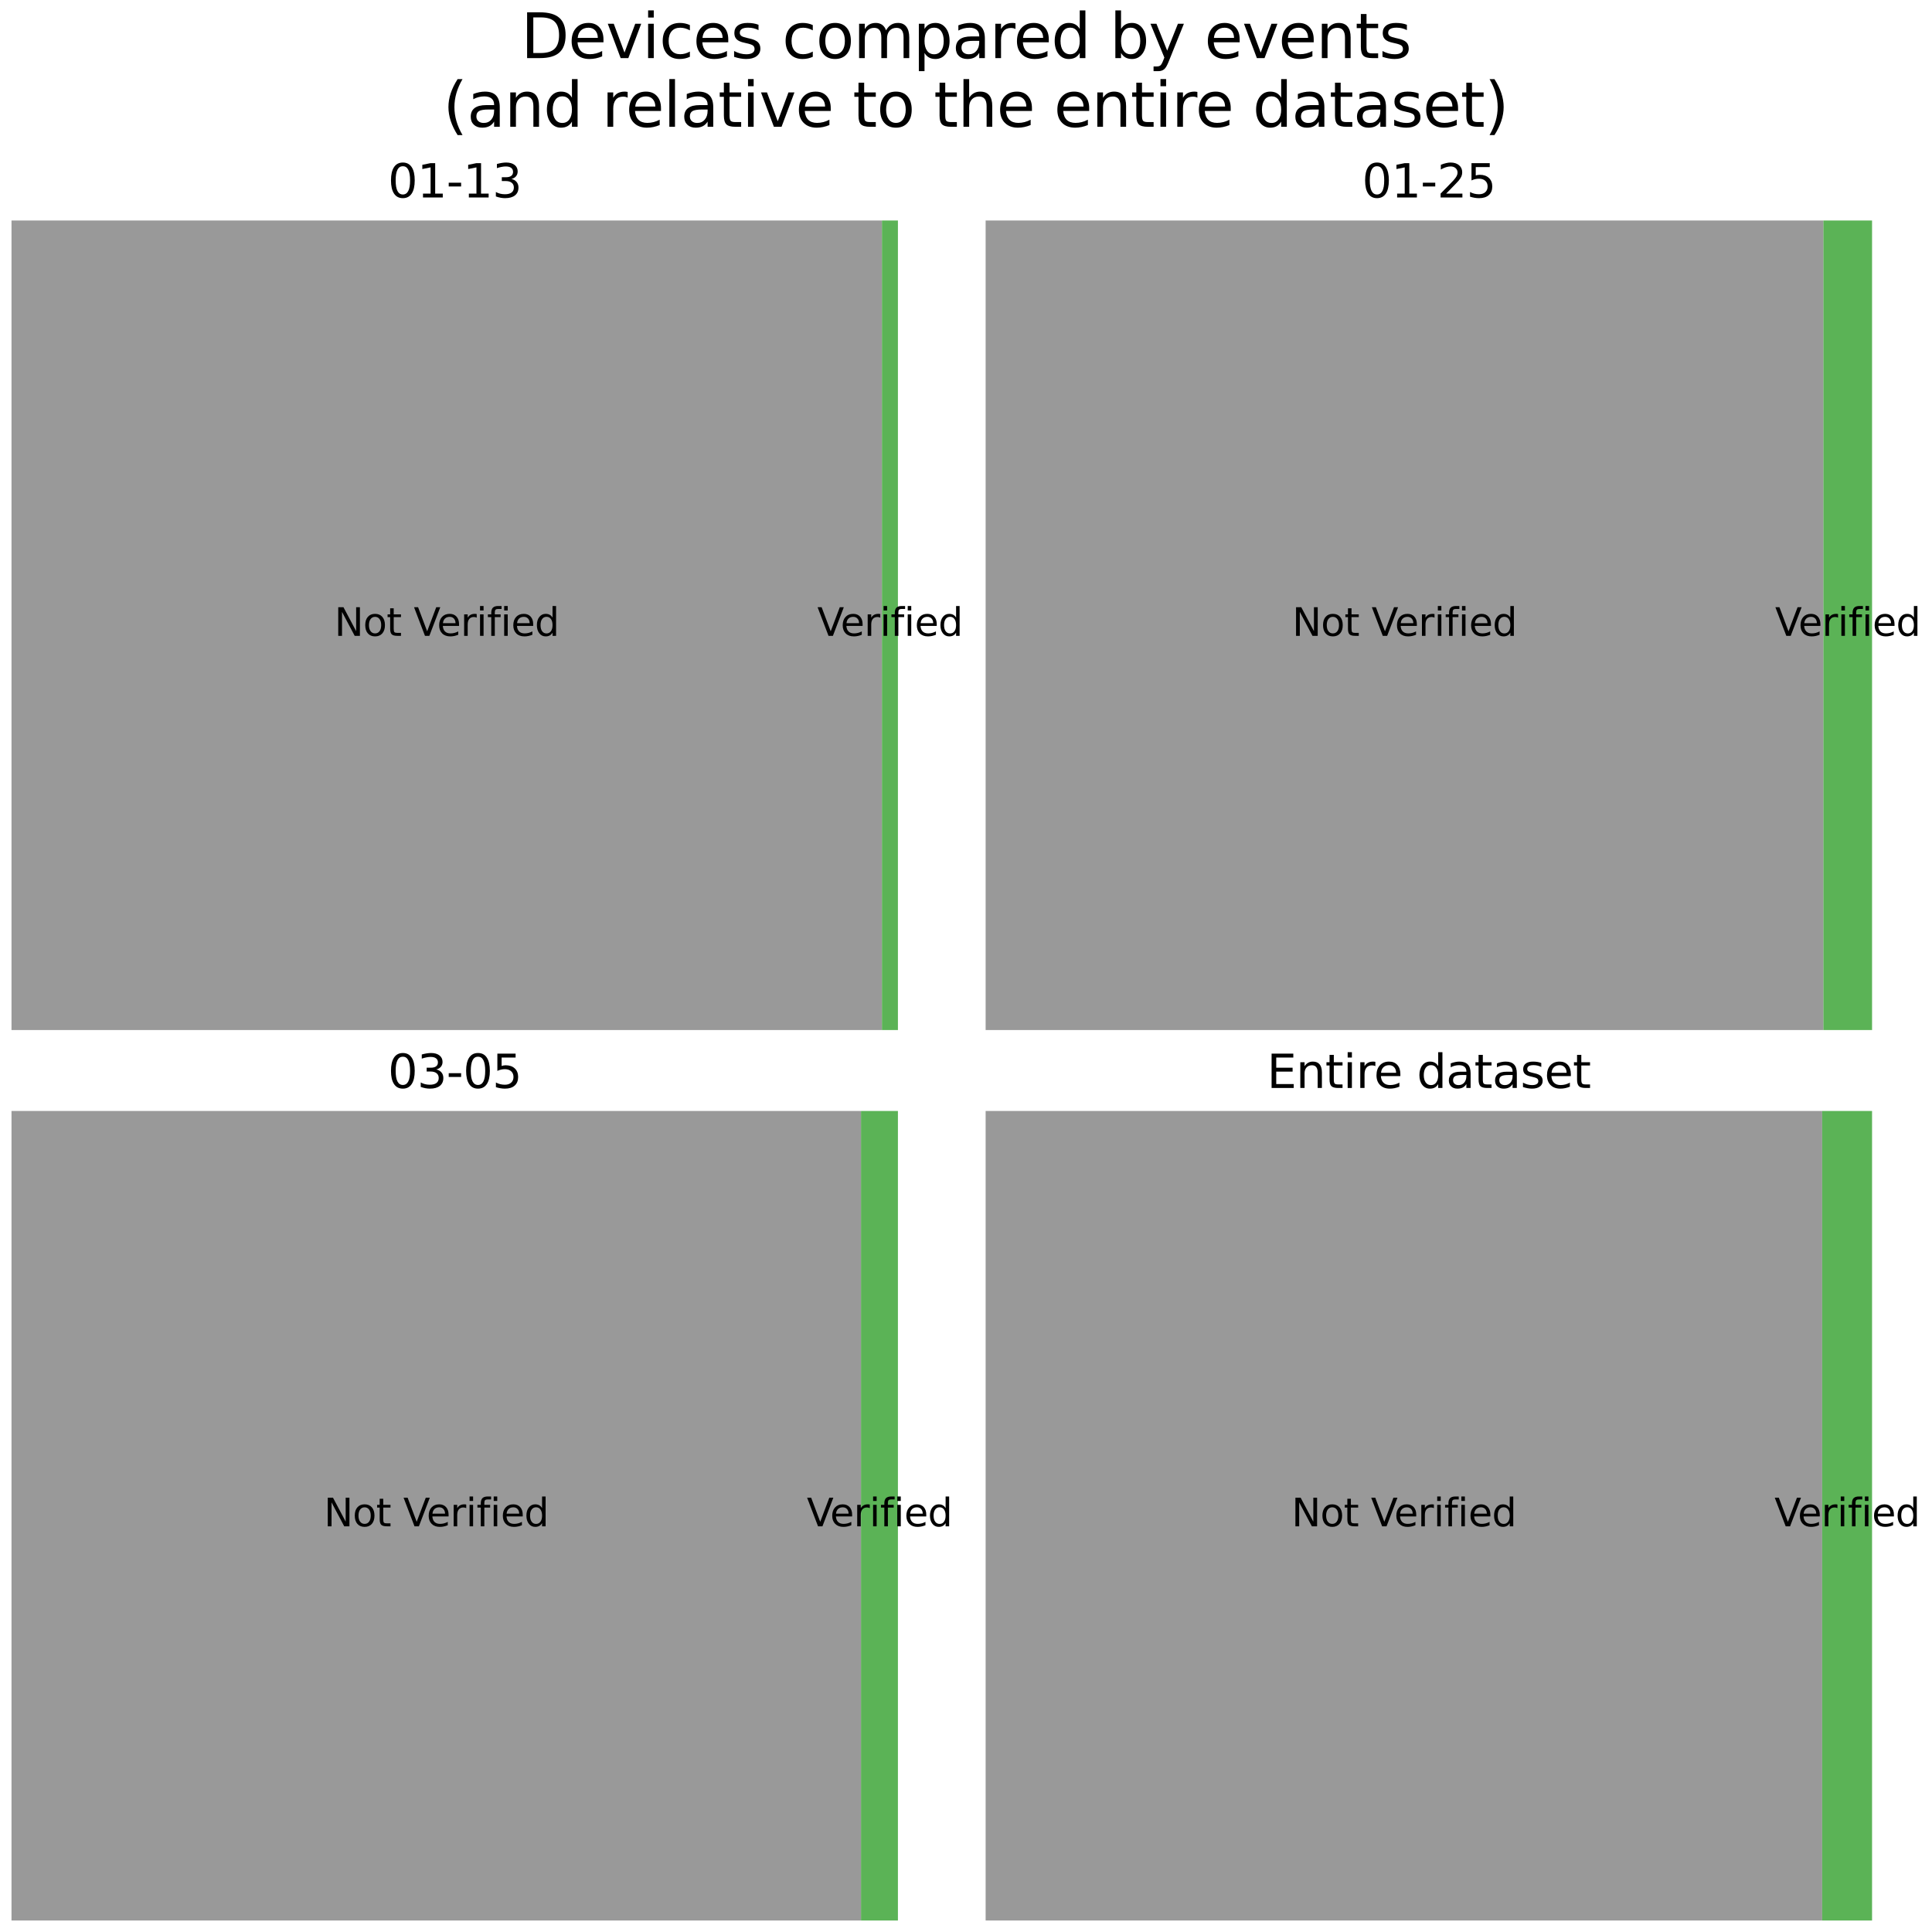 <?xml version="1.0" encoding="utf-8" standalone="no"?>
<!DOCTYPE svg PUBLIC "-//W3C//DTD SVG 1.1//EN"
  "http://www.w3.org/Graphics/SVG/1.1/DTD/svg11.dtd">
<svg height="504pt" version="1.1" viewBox="0 0 504 504" width="504pt" xmlns="http://www.w3.org/2000/svg" xmlns:xlink="http://www.w3.org/1999/xlink">
 <defs>
  <style type="text/css">*{stroke-linecap:butt;stroke-linejoin:round;}</style>
 </defs>
 <g id="figure_1">
  <g id="patch_1">
   <path d="M 0 504 
L 504 504 
L 504 0 
L 0 0 
z
" style="fill:none;"/>
  </g>
  <g id="axes_1">
   <g id="patch_2">
    <path clip-path="url(#p5ec0641dc9)" d="M 3 268.701 
L 230.075 268.701 
L 230.075 57.52 
L 3 57.52 
z
" style="fill:#808080;opacity:0.8;"/>
   </g>
   <g id="patch_3">
    <path clip-path="url(#p5ec0641dc9)" d="M 230.075 268.701 
L 234.242 268.701 
L 234.242 57.52 
L 230.075 57.52 
z
" style="fill:#33a02c;opacity:0.8;"/>
   </g>
   <g id="text_1">
    <!-- Not Verified -->
    <g transform="translate(87.234 165.87)scale(0.1 -0.1)">
     <defs>
      <path d="M 628 4666 
L 1478 4666 
L 3547 763 
L 3547 4666 
L 4159 4666 
L 4159 0 
L 3309 0 
L 1241 3903 
L 1241 0 
L 628 0 
L 628 4666 
z
" id="DejaVuSans-4e" transform="scale(0.016)"/>
      <path d="M 1959 3097 
Q 1497 3097 1228 2736 
Q 959 2375 959 1747 
Q 959 1119 1226 758 
Q 1494 397 1959 397 
Q 2419 397 2687 759 
Q 2956 1122 2956 1747 
Q 2956 2369 2687 2733 
Q 2419 3097 1959 3097 
z
M 1959 3584 
Q 2709 3584 3137 3096 
Q 3566 2609 3566 1747 
Q 3566 888 3137 398 
Q 2709 -91 1959 -91 
Q 1206 -91 779 398 
Q 353 888 353 1747 
Q 353 2609 779 3096 
Q 1206 3584 1959 3584 
z
" id="DejaVuSans-6f" transform="scale(0.016)"/>
      <path d="M 1172 4494 
L 1172 3500 
L 2356 3500 
L 2356 3053 
L 1172 3053 
L 1172 1153 
Q 1172 725 1289 603 
Q 1406 481 1766 481 
L 2356 481 
L 2356 0 
L 1766 0 
Q 1100 0 847 248 
Q 594 497 594 1153 
L 594 3053 
L 172 3053 
L 172 3500 
L 594 3500 
L 594 4494 
L 1172 4494 
z
" id="DejaVuSans-74" transform="scale(0.016)"/>
      <path id="DejaVuSans-20" transform="scale(0.016)"/>
      <path d="M 1831 0 
L 50 4666 
L 709 4666 
L 2188 738 
L 3669 4666 
L 4325 4666 
L 2547 0 
L 1831 0 
z
" id="DejaVuSans-56" transform="scale(0.016)"/>
      <path d="M 3597 1894 
L 3597 1613 
L 953 1613 
Q 991 1019 1311 708 
Q 1631 397 2203 397 
Q 2534 397 2845 478 
Q 3156 559 3463 722 
L 3463 178 
Q 3153 47 2828 -22 
Q 2503 -91 2169 -91 
Q 1331 -91 842 396 
Q 353 884 353 1716 
Q 353 2575 817 3079 
Q 1281 3584 2069 3584 
Q 2775 3584 3186 3129 
Q 3597 2675 3597 1894 
z
M 3022 2063 
Q 3016 2534 2758 2815 
Q 2500 3097 2075 3097 
Q 1594 3097 1305 2825 
Q 1016 2553 972 2059 
L 3022 2063 
z
" id="DejaVuSans-65" transform="scale(0.016)"/>
      <path d="M 2631 2963 
Q 2534 3019 2420 3045 
Q 2306 3072 2169 3072 
Q 1681 3072 1420 2755 
Q 1159 2438 1159 1844 
L 1159 0 
L 581 0 
L 581 3500 
L 1159 3500 
L 1159 2956 
Q 1341 3275 1631 3429 
Q 1922 3584 2338 3584 
Q 2397 3584 2469 3576 
Q 2541 3569 2628 3553 
L 2631 2963 
z
" id="DejaVuSans-72" transform="scale(0.016)"/>
      <path d="M 603 3500 
L 1178 3500 
L 1178 0 
L 603 0 
L 603 3500 
z
M 603 4863 
L 1178 4863 
L 1178 4134 
L 603 4134 
L 603 4863 
z
" id="DejaVuSans-69" transform="scale(0.016)"/>
      <path d="M 2375 4863 
L 2375 4384 
L 1825 4384 
Q 1516 4384 1395 4259 
Q 1275 4134 1275 3809 
L 1275 3500 
L 2222 3500 
L 2222 3053 
L 1275 3053 
L 1275 0 
L 697 0 
L 697 3053 
L 147 3053 
L 147 3500 
L 697 3500 
L 697 3744 
Q 697 4328 969 4595 
Q 1241 4863 1831 4863 
L 2375 4863 
z
" id="DejaVuSans-66" transform="scale(0.016)"/>
      <path d="M 2906 2969 
L 2906 4863 
L 3481 4863 
L 3481 0 
L 2906 0 
L 2906 525 
Q 2725 213 2448 61 
Q 2172 -91 1784 -91 
Q 1150 -91 751 415 
Q 353 922 353 1747 
Q 353 2572 751 3078 
Q 1150 3584 1784 3584 
Q 2172 3584 2448 3432 
Q 2725 3281 2906 2969 
z
M 947 1747 
Q 947 1113 1208 752 
Q 1469 391 1925 391 
Q 2381 391 2643 752 
Q 2906 1113 2906 1747 
Q 2906 2381 2643 2742 
Q 2381 3103 1925 3103 
Q 1469 3103 1208 2742 
Q 947 2381 947 1747 
z
" id="DejaVuSans-64" transform="scale(0.016)"/>
     </defs>
     <use xlink:href="#DejaVuSans-4e"/>
     <use x="74.805" xlink:href="#DejaVuSans-6f"/>
     <use x="135.986" xlink:href="#DejaVuSans-74"/>
     <use x="175.195" xlink:href="#DejaVuSans-20"/>
     <use x="206.982" xlink:href="#DejaVuSans-56"/>
     <use x="267.641" xlink:href="#DejaVuSans-65"/>
     <use x="329.164" xlink:href="#DejaVuSans-72"/>
     <use x="370.277" xlink:href="#DejaVuSans-69"/>
     <use x="398.061" xlink:href="#DejaVuSans-66"/>
     <use x="433.266" xlink:href="#DejaVuSans-69"/>
     <use x="461.049" xlink:href="#DejaVuSans-65"/>
     <use x="522.572" xlink:href="#DejaVuSans-64"/>
    </g>
   </g>
   <g id="text_2">
    <!-- Verified -->
    <g transform="translate(213.205 165.87)scale(0.1 -0.1)">
     <use xlink:href="#DejaVuSans-56"/>
     <use x="60.658" xlink:href="#DejaVuSans-65"/>
     <use x="122.182" xlink:href="#DejaVuSans-72"/>
     <use x="163.295" xlink:href="#DejaVuSans-69"/>
     <use x="191.078" xlink:href="#DejaVuSans-66"/>
     <use x="226.283" xlink:href="#DejaVuSans-69"/>
     <use x="254.066" xlink:href="#DejaVuSans-65"/>
     <use x="315.59" xlink:href="#DejaVuSans-64"/>
    </g>
   </g>
   <g id="text_3">
    <!-- 01-13 -->
    <g transform="translate(101.187 51.52)scale(0.12 -0.12)">
     <defs>
      <path d="M 2034 4250 
Q 1547 4250 1301 3770 
Q 1056 3291 1056 2328 
Q 1056 1369 1301 889 
Q 1547 409 2034 409 
Q 2525 409 2770 889 
Q 3016 1369 3016 2328 
Q 3016 3291 2770 3770 
Q 2525 4250 2034 4250 
z
M 2034 4750 
Q 2819 4750 3233 4129 
Q 3647 3509 3647 2328 
Q 3647 1150 3233 529 
Q 2819 -91 2034 -91 
Q 1250 -91 836 529 
Q 422 1150 422 2328 
Q 422 3509 836 4129 
Q 1250 4750 2034 4750 
z
" id="DejaVuSans-30" transform="scale(0.016)"/>
      <path d="M 794 531 
L 1825 531 
L 1825 4091 
L 703 3866 
L 703 4441 
L 1819 4666 
L 2450 4666 
L 2450 531 
L 3481 531 
L 3481 0 
L 794 0 
L 794 531 
z
" id="DejaVuSans-31" transform="scale(0.016)"/>
      <path d="M 313 2009 
L 1997 2009 
L 1997 1497 
L 313 1497 
L 313 2009 
z
" id="DejaVuSans-2d" transform="scale(0.016)"/>
      <path d="M 2597 2516 
Q 3050 2419 3304 2112 
Q 3559 1806 3559 1356 
Q 3559 666 3084 287 
Q 2609 -91 1734 -91 
Q 1441 -91 1130 -33 
Q 819 25 488 141 
L 488 750 
Q 750 597 1062 519 
Q 1375 441 1716 441 
Q 2309 441 2620 675 
Q 2931 909 2931 1356 
Q 2931 1769 2642 2001 
Q 2353 2234 1838 2234 
L 1294 2234 
L 1294 2753 
L 1863 2753 
Q 2328 2753 2575 2939 
Q 2822 3125 2822 3475 
Q 2822 3834 2567 4026 
Q 2313 4219 1838 4219 
Q 1578 4219 1281 4162 
Q 984 4106 628 3988 
L 628 4550 
Q 988 4650 1302 4700 
Q 1616 4750 1894 4750 
Q 2613 4750 3031 4423 
Q 3450 4097 3450 3541 
Q 3450 3153 3228 2886 
Q 3006 2619 2597 2516 
z
" id="DejaVuSans-33" transform="scale(0.016)"/>
     </defs>
     <use xlink:href="#DejaVuSans-30"/>
     <use x="63.623" xlink:href="#DejaVuSans-31"/>
     <use x="127.246" xlink:href="#DejaVuSans-2d"/>
     <use x="163.33" xlink:href="#DejaVuSans-31"/>
     <use x="226.953" xlink:href="#DejaVuSans-33"/>
    </g>
   </g>
  </g>
  <g id="axes_2">
   <g id="patch_4">
    <path clip-path="url(#pf22d41f3a2)" d="M 257.122 268.701 
L 475.675 268.701 
L 475.675 57.52 
L 257.122 57.52 
z
" style="fill:#808080;opacity:0.8;"/>
   </g>
   <g id="patch_5">
    <path clip-path="url(#pf22d41f3a2)" d="M 475.675 268.701 
L 488.364 268.701 
L 488.364 57.52 
L 475.675 57.52 
z
" style="fill:#33a02c;opacity:0.8;"/>
   </g>
   <g id="text_4">
    <!-- Not Verified -->
    <g transform="translate(337.095 165.87)scale(0.1 -0.1)">
     <use xlink:href="#DejaVuSans-4e"/>
     <use x="74.805" xlink:href="#DejaVuSans-6f"/>
     <use x="135.986" xlink:href="#DejaVuSans-74"/>
     <use x="175.195" xlink:href="#DejaVuSans-20"/>
     <use x="206.982" xlink:href="#DejaVuSans-56"/>
     <use x="267.641" xlink:href="#DejaVuSans-65"/>
     <use x="329.164" xlink:href="#DejaVuSans-72"/>
     <use x="370.277" xlink:href="#DejaVuSans-69"/>
     <use x="398.061" xlink:href="#DejaVuSans-66"/>
     <use x="433.266" xlink:href="#DejaVuSans-69"/>
     <use x="461.049" xlink:href="#DejaVuSans-65"/>
     <use x="522.572" xlink:href="#DejaVuSans-64"/>
    </g>
   </g>
   <g id="text_5">
    <!-- Verified -->
    <g transform="translate(463.066 165.87)scale(0.1 -0.1)">
     <use xlink:href="#DejaVuSans-56"/>
     <use x="60.658" xlink:href="#DejaVuSans-65"/>
     <use x="122.182" xlink:href="#DejaVuSans-72"/>
     <use x="163.295" xlink:href="#DejaVuSans-69"/>
     <use x="191.078" xlink:href="#DejaVuSans-66"/>
     <use x="226.283" xlink:href="#DejaVuSans-69"/>
     <use x="254.066" xlink:href="#DejaVuSans-65"/>
     <use x="315.59" xlink:href="#DejaVuSans-64"/>
    </g>
   </g>
   <g id="text_6">
    <!-- 01-25 -->
    <g transform="translate(355.308 51.52)scale(0.12 -0.12)">
     <defs>
      <path d="M 1228 531 
L 3431 531 
L 3431 0 
L 469 0 
L 469 531 
Q 828 903 1448 1529 
Q 2069 2156 2228 2338 
Q 2531 2678 2651 2914 
Q 2772 3150 2772 3378 
Q 2772 3750 2511 3984 
Q 2250 4219 1831 4219 
Q 1534 4219 1204 4116 
Q 875 4013 500 3803 
L 500 4441 
Q 881 4594 1212 4672 
Q 1544 4750 1819 4750 
Q 2544 4750 2975 4387 
Q 3406 4025 3406 3419 
Q 3406 3131 3298 2873 
Q 3191 2616 2906 2266 
Q 2828 2175 2409 1742 
Q 1991 1309 1228 531 
z
" id="DejaVuSans-32" transform="scale(0.016)"/>
      <path d="M 691 4666 
L 3169 4666 
L 3169 4134 
L 1269 4134 
L 1269 2991 
Q 1406 3038 1543 3061 
Q 1681 3084 1819 3084 
Q 2600 3084 3056 2656 
Q 3513 2228 3513 1497 
Q 3513 744 3044 326 
Q 2575 -91 1722 -91 
Q 1428 -91 1123 -41 
Q 819 9 494 109 
L 494 744 
Q 775 591 1075 516 
Q 1375 441 1709 441 
Q 2250 441 2565 725 
Q 2881 1009 2881 1497 
Q 2881 1984 2565 2268 
Q 2250 2553 1709 2553 
Q 1456 2553 1204 2497 
Q 953 2441 691 2322 
L 691 4666 
z
" id="DejaVuSans-35" transform="scale(0.016)"/>
     </defs>
     <use xlink:href="#DejaVuSans-30"/>
     <use x="63.623" xlink:href="#DejaVuSans-31"/>
     <use x="127.246" xlink:href="#DejaVuSans-2d"/>
     <use x="163.33" xlink:href="#DejaVuSans-32"/>
     <use x="226.953" xlink:href="#DejaVuSans-35"/>
    </g>
   </g>
  </g>
  <g id="axes_3">
   <g id="patch_6">
    <path clip-path="url(#p581b13bc30)" d="M 3 501 
L 224.612 501 
L 224.612 289.819 
L 3 289.819 
z
" style="fill:#808080;opacity:0.8;"/>
   </g>
   <g id="patch_7">
    <path clip-path="url(#p581b13bc30)" d="M 224.612 501 
L 234.242 501 
L 234.242 289.819 
L 224.612 289.819 
z
" style="fill:#33a02c;opacity:0.8;"/>
   </g>
   <g id="text_7">
    <!-- Not Verified -->
    <g transform="translate(84.503 398.169)scale(0.1 -0.1)">
     <use xlink:href="#DejaVuSans-4e"/>
     <use x="74.805" xlink:href="#DejaVuSans-6f"/>
     <use x="135.986" xlink:href="#DejaVuSans-74"/>
     <use x="175.195" xlink:href="#DejaVuSans-20"/>
     <use x="206.982" xlink:href="#DejaVuSans-56"/>
     <use x="267.641" xlink:href="#DejaVuSans-65"/>
     <use x="329.164" xlink:href="#DejaVuSans-72"/>
     <use x="370.277" xlink:href="#DejaVuSans-69"/>
     <use x="398.061" xlink:href="#DejaVuSans-66"/>
     <use x="433.266" xlink:href="#DejaVuSans-69"/>
     <use x="461.049" xlink:href="#DejaVuSans-65"/>
     <use x="522.572" xlink:href="#DejaVuSans-64"/>
    </g>
   </g>
   <g id="text_8">
    <!-- Verified -->
    <g transform="translate(210.473 398.169)scale(0.1 -0.1)">
     <use xlink:href="#DejaVuSans-56"/>
     <use x="60.658" xlink:href="#DejaVuSans-65"/>
     <use x="122.182" xlink:href="#DejaVuSans-72"/>
     <use x="163.295" xlink:href="#DejaVuSans-69"/>
     <use x="191.078" xlink:href="#DejaVuSans-66"/>
     <use x="226.283" xlink:href="#DejaVuSans-69"/>
     <use x="254.066" xlink:href="#DejaVuSans-65"/>
     <use x="315.59" xlink:href="#DejaVuSans-64"/>
    </g>
   </g>
   <g id="text_9">
    <!-- 03-05 -->
    <g transform="translate(101.187 283.819)scale(0.12 -0.12)">
     <use xlink:href="#DejaVuSans-30"/>
     <use x="63.623" xlink:href="#DejaVuSans-33"/>
     <use x="127.246" xlink:href="#DejaVuSans-2d"/>
     <use x="163.33" xlink:href="#DejaVuSans-30"/>
     <use x="226.953" xlink:href="#DejaVuSans-35"/>
    </g>
   </g>
  </g>
  <g id="axes_4">
   <g id="patch_8">
    <path clip-path="url(#pf274e4cd6f)" d="M 257.122 501 
L 475.349 501 
L 475.349 289.819 
L 257.122 289.819 
z
" style="fill:#808080;opacity:0.8;"/>
   </g>
   <g id="patch_9">
    <path clip-path="url(#pf274e4cd6f)" d="M 475.349 501 
L 488.364 501 
L 488.364 289.819 
L 475.349 289.819 
z
" style="fill:#33a02c;opacity:0.8;"/>
   </g>
   <g id="text_10">
    <!-- Not Verified -->
    <g transform="translate(336.932 398.169)scale(0.1 -0.1)">
     <use xlink:href="#DejaVuSans-4e"/>
     <use x="74.805" xlink:href="#DejaVuSans-6f"/>
     <use x="135.986" xlink:href="#DejaVuSans-74"/>
     <use x="175.195" xlink:href="#DejaVuSans-20"/>
     <use x="206.982" xlink:href="#DejaVuSans-56"/>
     <use x="267.641" xlink:href="#DejaVuSans-65"/>
     <use x="329.164" xlink:href="#DejaVuSans-72"/>
     <use x="370.277" xlink:href="#DejaVuSans-69"/>
     <use x="398.061" xlink:href="#DejaVuSans-66"/>
     <use x="433.266" xlink:href="#DejaVuSans-69"/>
     <use x="461.049" xlink:href="#DejaVuSans-65"/>
     <use x="522.572" xlink:href="#DejaVuSans-64"/>
    </g>
   </g>
   <g id="text_11">
    <!-- Verified -->
    <g transform="translate(462.902 398.169)scale(0.1 -0.1)">
     <use xlink:href="#DejaVuSans-56"/>
     <use x="60.658" xlink:href="#DejaVuSans-65"/>
     <use x="122.182" xlink:href="#DejaVuSans-72"/>
     <use x="163.295" xlink:href="#DejaVuSans-69"/>
     <use x="191.078" xlink:href="#DejaVuSans-66"/>
     <use x="226.283" xlink:href="#DejaVuSans-69"/>
     <use x="254.066" xlink:href="#DejaVuSans-65"/>
     <use x="315.59" xlink:href="#DejaVuSans-64"/>
    </g>
   </g>
   <g id="text_12">
    <!-- Entire dataset -->
    <g transform="translate(330.515 283.819)scale(0.12 -0.12)">
     <defs>
      <path d="M 628 4666 
L 3578 4666 
L 3578 4134 
L 1259 4134 
L 1259 2753 
L 3481 2753 
L 3481 2222 
L 1259 2222 
L 1259 531 
L 3634 531 
L 3634 0 
L 628 0 
L 628 4666 
z
" id="DejaVuSans-45" transform="scale(0.016)"/>
      <path d="M 3513 2113 
L 3513 0 
L 2938 0 
L 2938 2094 
Q 2938 2591 2744 2837 
Q 2550 3084 2163 3084 
Q 1697 3084 1428 2787 
Q 1159 2491 1159 1978 
L 1159 0 
L 581 0 
L 581 3500 
L 1159 3500 
L 1159 2956 
Q 1366 3272 1645 3428 
Q 1925 3584 2291 3584 
Q 2894 3584 3203 3211 
Q 3513 2838 3513 2113 
z
" id="DejaVuSans-6e" transform="scale(0.016)"/>
      <path d="M 2194 1759 
Q 1497 1759 1228 1600 
Q 959 1441 959 1056 
Q 959 750 1161 570 
Q 1363 391 1709 391 
Q 2188 391 2477 730 
Q 2766 1069 2766 1631 
L 2766 1759 
L 2194 1759 
z
M 3341 1997 
L 3341 0 
L 2766 0 
L 2766 531 
Q 2569 213 2275 61 
Q 1981 -91 1556 -91 
Q 1019 -91 701 211 
Q 384 513 384 1019 
Q 384 1609 779 1909 
Q 1175 2209 1959 2209 
L 2766 2209 
L 2766 2266 
Q 2766 2663 2505 2880 
Q 2244 3097 1772 3097 
Q 1472 3097 1187 3025 
Q 903 2953 641 2809 
L 641 3341 
Q 956 3463 1253 3523 
Q 1550 3584 1831 3584 
Q 2591 3584 2966 3190 
Q 3341 2797 3341 1997 
z
" id="DejaVuSans-61" transform="scale(0.016)"/>
      <path d="M 2834 3397 
L 2834 2853 
Q 2591 2978 2328 3040 
Q 2066 3103 1784 3103 
Q 1356 3103 1142 2972 
Q 928 2841 928 2578 
Q 928 2378 1081 2264 
Q 1234 2150 1697 2047 
L 1894 2003 
Q 2506 1872 2764 1633 
Q 3022 1394 3022 966 
Q 3022 478 2636 193 
Q 2250 -91 1575 -91 
Q 1294 -91 989 -36 
Q 684 19 347 128 
L 347 722 
Q 666 556 975 473 
Q 1284 391 1588 391 
Q 1994 391 2212 530 
Q 2431 669 2431 922 
Q 2431 1156 2273 1281 
Q 2116 1406 1581 1522 
L 1381 1569 
Q 847 1681 609 1914 
Q 372 2147 372 2553 
Q 372 3047 722 3315 
Q 1072 3584 1716 3584 
Q 2034 3584 2315 3537 
Q 2597 3491 2834 3397 
z
" id="DejaVuSans-73" transform="scale(0.016)"/>
     </defs>
     <use xlink:href="#DejaVuSans-45"/>
     <use x="63.184" xlink:href="#DejaVuSans-6e"/>
     <use x="126.562" xlink:href="#DejaVuSans-74"/>
     <use x="165.771" xlink:href="#DejaVuSans-69"/>
     <use x="193.555" xlink:href="#DejaVuSans-72"/>
     <use x="232.418" xlink:href="#DejaVuSans-65"/>
     <use x="293.941" xlink:href="#DejaVuSans-20"/>
     <use x="325.729" xlink:href="#DejaVuSans-64"/>
     <use x="389.205" xlink:href="#DejaVuSans-61"/>
     <use x="450.484" xlink:href="#DejaVuSans-74"/>
     <use x="489.693" xlink:href="#DejaVuSans-61"/>
     <use x="550.973" xlink:href="#DejaVuSans-73"/>
     <use x="603.072" xlink:href="#DejaVuSans-65"/>
     <use x="664.596" xlink:href="#DejaVuSans-74"/>
    </g>
   </g>
  </g>
  <g id="text_13">
   <!-- Devices compared by events -->
   <g transform="translate(135.899 15.158)scale(0.16 -0.16)">
    <defs>
     <path d="M 1259 4147 
L 1259 519 
L 2022 519 
Q 2988 519 3436 956 
Q 3884 1394 3884 2338 
Q 3884 3275 3436 3711 
Q 2988 4147 2022 4147 
L 1259 4147 
z
M 628 4666 
L 1925 4666 
Q 3281 4666 3915 4102 
Q 4550 3538 4550 2338 
Q 4550 1131 3912 565 
Q 3275 0 1925 0 
L 628 0 
L 628 4666 
z
" id="DejaVuSans-44" transform="scale(0.016)"/>
     <path d="M 191 3500 
L 800 3500 
L 1894 563 
L 2988 3500 
L 3597 3500 
L 2284 0 
L 1503 0 
L 191 3500 
z
" id="DejaVuSans-76" transform="scale(0.016)"/>
     <path d="M 3122 3366 
L 3122 2828 
Q 2878 2963 2633 3030 
Q 2388 3097 2138 3097 
Q 1578 3097 1268 2742 
Q 959 2388 959 1747 
Q 959 1106 1268 751 
Q 1578 397 2138 397 
Q 2388 397 2633 464 
Q 2878 531 3122 666 
L 3122 134 
Q 2881 22 2623 -34 
Q 2366 -91 2075 -91 
Q 1284 -91 818 406 
Q 353 903 353 1747 
Q 353 2603 823 3093 
Q 1294 3584 2113 3584 
Q 2378 3584 2631 3529 
Q 2884 3475 3122 3366 
z
" id="DejaVuSans-63" transform="scale(0.016)"/>
     <path d="M 3328 2828 
Q 3544 3216 3844 3400 
Q 4144 3584 4550 3584 
Q 5097 3584 5394 3201 
Q 5691 2819 5691 2113 
L 5691 0 
L 5113 0 
L 5113 2094 
Q 5113 2597 4934 2840 
Q 4756 3084 4391 3084 
Q 3944 3084 3684 2787 
Q 3425 2491 3425 1978 
L 3425 0 
L 2847 0 
L 2847 2094 
Q 2847 2600 2669 2842 
Q 2491 3084 2119 3084 
Q 1678 3084 1418 2786 
Q 1159 2488 1159 1978 
L 1159 0 
L 581 0 
L 581 3500 
L 1159 3500 
L 1159 2956 
Q 1356 3278 1631 3431 
Q 1906 3584 2284 3584 
Q 2666 3584 2933 3390 
Q 3200 3197 3328 2828 
z
" id="DejaVuSans-6d" transform="scale(0.016)"/>
     <path d="M 1159 525 
L 1159 -1331 
L 581 -1331 
L 581 3500 
L 1159 3500 
L 1159 2969 
Q 1341 3281 1617 3432 
Q 1894 3584 2278 3584 
Q 2916 3584 3314 3078 
Q 3713 2572 3713 1747 
Q 3713 922 3314 415 
Q 2916 -91 2278 -91 
Q 1894 -91 1617 61 
Q 1341 213 1159 525 
z
M 3116 1747 
Q 3116 2381 2855 2742 
Q 2594 3103 2138 3103 
Q 1681 3103 1420 2742 
Q 1159 2381 1159 1747 
Q 1159 1113 1420 752 
Q 1681 391 2138 391 
Q 2594 391 2855 752 
Q 3116 1113 3116 1747 
z
" id="DejaVuSans-70" transform="scale(0.016)"/>
     <path d="M 3116 1747 
Q 3116 2381 2855 2742 
Q 2594 3103 2138 3103 
Q 1681 3103 1420 2742 
Q 1159 2381 1159 1747 
Q 1159 1113 1420 752 
Q 1681 391 2138 391 
Q 2594 391 2855 752 
Q 3116 1113 3116 1747 
z
M 1159 2969 
Q 1341 3281 1617 3432 
Q 1894 3584 2278 3584 
Q 2916 3584 3314 3078 
Q 3713 2572 3713 1747 
Q 3713 922 3314 415 
Q 2916 -91 2278 -91 
Q 1894 -91 1617 61 
Q 1341 213 1159 525 
L 1159 0 
L 581 0 
L 581 4863 
L 1159 4863 
L 1159 2969 
z
" id="DejaVuSans-62" transform="scale(0.016)"/>
     <path d="M 2059 -325 
Q 1816 -950 1584 -1140 
Q 1353 -1331 966 -1331 
L 506 -1331 
L 506 -850 
L 844 -850 
Q 1081 -850 1212 -737 
Q 1344 -625 1503 -206 
L 1606 56 
L 191 3500 
L 800 3500 
L 1894 763 
L 2988 3500 
L 3597 3500 
L 2059 -325 
z
" id="DejaVuSans-79" transform="scale(0.016)"/>
    </defs>
    <use xlink:href="#DejaVuSans-44"/>
    <use x="77.002" xlink:href="#DejaVuSans-65"/>
    <use x="138.525" xlink:href="#DejaVuSans-76"/>
    <use x="197.705" xlink:href="#DejaVuSans-69"/>
    <use x="225.488" xlink:href="#DejaVuSans-63"/>
    <use x="280.469" xlink:href="#DejaVuSans-65"/>
    <use x="341.992" xlink:href="#DejaVuSans-73"/>
    <use x="394.092" xlink:href="#DejaVuSans-20"/>
    <use x="425.879" xlink:href="#DejaVuSans-63"/>
    <use x="480.859" xlink:href="#DejaVuSans-6f"/>
    <use x="542.041" xlink:href="#DejaVuSans-6d"/>
    <use x="639.453" xlink:href="#DejaVuSans-70"/>
    <use x="702.93" xlink:href="#DejaVuSans-61"/>
    <use x="764.209" xlink:href="#DejaVuSans-72"/>
    <use x="803.072" xlink:href="#DejaVuSans-65"/>
    <use x="864.596" xlink:href="#DejaVuSans-64"/>
    <use x="928.072" xlink:href="#DejaVuSans-20"/>
    <use x="959.859" xlink:href="#DejaVuSans-62"/>
    <use x="1023.336" xlink:href="#DejaVuSans-79"/>
    <use x="1082.516" xlink:href="#DejaVuSans-20"/>
    <use x="1114.303" xlink:href="#DejaVuSans-65"/>
    <use x="1175.826" xlink:href="#DejaVuSans-76"/>
    <use x="1235.006" xlink:href="#DejaVuSans-65"/>
    <use x="1296.529" xlink:href="#DejaVuSans-6e"/>
    <use x="1359.908" xlink:href="#DejaVuSans-74"/>
    <use x="1399.117" xlink:href="#DejaVuSans-73"/>
   </g>
   <!--  (and relative to the entire dataset) -->
   <g transform="translate(110.49 33.074)scale(0.16 -0.16)">
    <defs>
     <path d="M 1984 4856 
Q 1566 4138 1362 3434 
Q 1159 2731 1159 2009 
Q 1159 1288 1364 580 
Q 1569 -128 1984 -844 
L 1484 -844 
Q 1016 -109 783 600 
Q 550 1309 550 2009 
Q 550 2706 781 3412 
Q 1013 4119 1484 4856 
L 1984 4856 
z
" id="DejaVuSans-28" transform="scale(0.016)"/>
     <path d="M 603 4863 
L 1178 4863 
L 1178 0 
L 603 0 
L 603 4863 
z
" id="DejaVuSans-6c" transform="scale(0.016)"/>
     <path d="M 3513 2113 
L 3513 0 
L 2938 0 
L 2938 2094 
Q 2938 2591 2744 2837 
Q 2550 3084 2163 3084 
Q 1697 3084 1428 2787 
Q 1159 2491 1159 1978 
L 1159 0 
L 581 0 
L 581 4863 
L 1159 4863 
L 1159 2956 
Q 1366 3272 1645 3428 
Q 1925 3584 2291 3584 
Q 2894 3584 3203 3211 
Q 3513 2838 3513 2113 
z
" id="DejaVuSans-68" transform="scale(0.016)"/>
     <path d="M 513 4856 
L 1013 4856 
Q 1481 4119 1714 3412 
Q 1947 2706 1947 2009 
Q 1947 1309 1714 600 
Q 1481 -109 1013 -844 
L 513 -844 
Q 928 -128 1133 580 
Q 1338 1288 1338 2009 
Q 1338 2731 1133 3434 
Q 928 4138 513 4856 
z
" id="DejaVuSans-29" transform="scale(0.016)"/>
    </defs>
    <use xlink:href="#DejaVuSans-20"/>
    <use x="31.787" xlink:href="#DejaVuSans-28"/>
    <use x="70.801" xlink:href="#DejaVuSans-61"/>
    <use x="132.08" xlink:href="#DejaVuSans-6e"/>
    <use x="195.459" xlink:href="#DejaVuSans-64"/>
    <use x="258.936" xlink:href="#DejaVuSans-20"/>
    <use x="290.723" xlink:href="#DejaVuSans-72"/>
    <use x="329.586" xlink:href="#DejaVuSans-65"/>
    <use x="391.109" xlink:href="#DejaVuSans-6c"/>
    <use x="418.893" xlink:href="#DejaVuSans-61"/>
    <use x="480.172" xlink:href="#DejaVuSans-74"/>
    <use x="519.381" xlink:href="#DejaVuSans-69"/>
    <use x="547.164" xlink:href="#DejaVuSans-76"/>
    <use x="606.344" xlink:href="#DejaVuSans-65"/>
    <use x="667.867" xlink:href="#DejaVuSans-20"/>
    <use x="699.654" xlink:href="#DejaVuSans-74"/>
    <use x="738.863" xlink:href="#DejaVuSans-6f"/>
    <use x="800.045" xlink:href="#DejaVuSans-20"/>
    <use x="831.832" xlink:href="#DejaVuSans-74"/>
    <use x="871.041" xlink:href="#DejaVuSans-68"/>
    <use x="934.42" xlink:href="#DejaVuSans-65"/>
    <use x="995.943" xlink:href="#DejaVuSans-20"/>
    <use x="1027.73" xlink:href="#DejaVuSans-65"/>
    <use x="1089.254" xlink:href="#DejaVuSans-6e"/>
    <use x="1152.633" xlink:href="#DejaVuSans-74"/>
    <use x="1191.842" xlink:href="#DejaVuSans-69"/>
    <use x="1219.625" xlink:href="#DejaVuSans-72"/>
    <use x="1258.488" xlink:href="#DejaVuSans-65"/>
    <use x="1320.012" xlink:href="#DejaVuSans-20"/>
    <use x="1351.799" xlink:href="#DejaVuSans-64"/>
    <use x="1415.275" xlink:href="#DejaVuSans-61"/>
    <use x="1476.555" xlink:href="#DejaVuSans-74"/>
    <use x="1515.764" xlink:href="#DejaVuSans-61"/>
    <use x="1577.043" xlink:href="#DejaVuSans-73"/>
    <use x="1629.143" xlink:href="#DejaVuSans-65"/>
    <use x="1690.666" xlink:href="#DejaVuSans-74"/>
    <use x="1729.875" xlink:href="#DejaVuSans-29"/>
   </g>
  </g>
 </g>
 <defs>
  <clipPath id="p5ec0641dc9">
   <rect height="211.18" width="231.242" x="3" y="57.52"/>
  </clipPath>
  <clipPath id="pf22d41f3a2">
   <rect height="211.18" width="231.242" x="257.122" y="57.52"/>
  </clipPath>
  <clipPath id="p581b13bc30">
   <rect height="211.18" width="231.242" x="3" y="289.819"/>
  </clipPath>
  <clipPath id="pf274e4cd6f">
   <rect height="211.18" width="231.242" x="257.122" y="289.819"/>
  </clipPath>
 </defs>
</svg>
